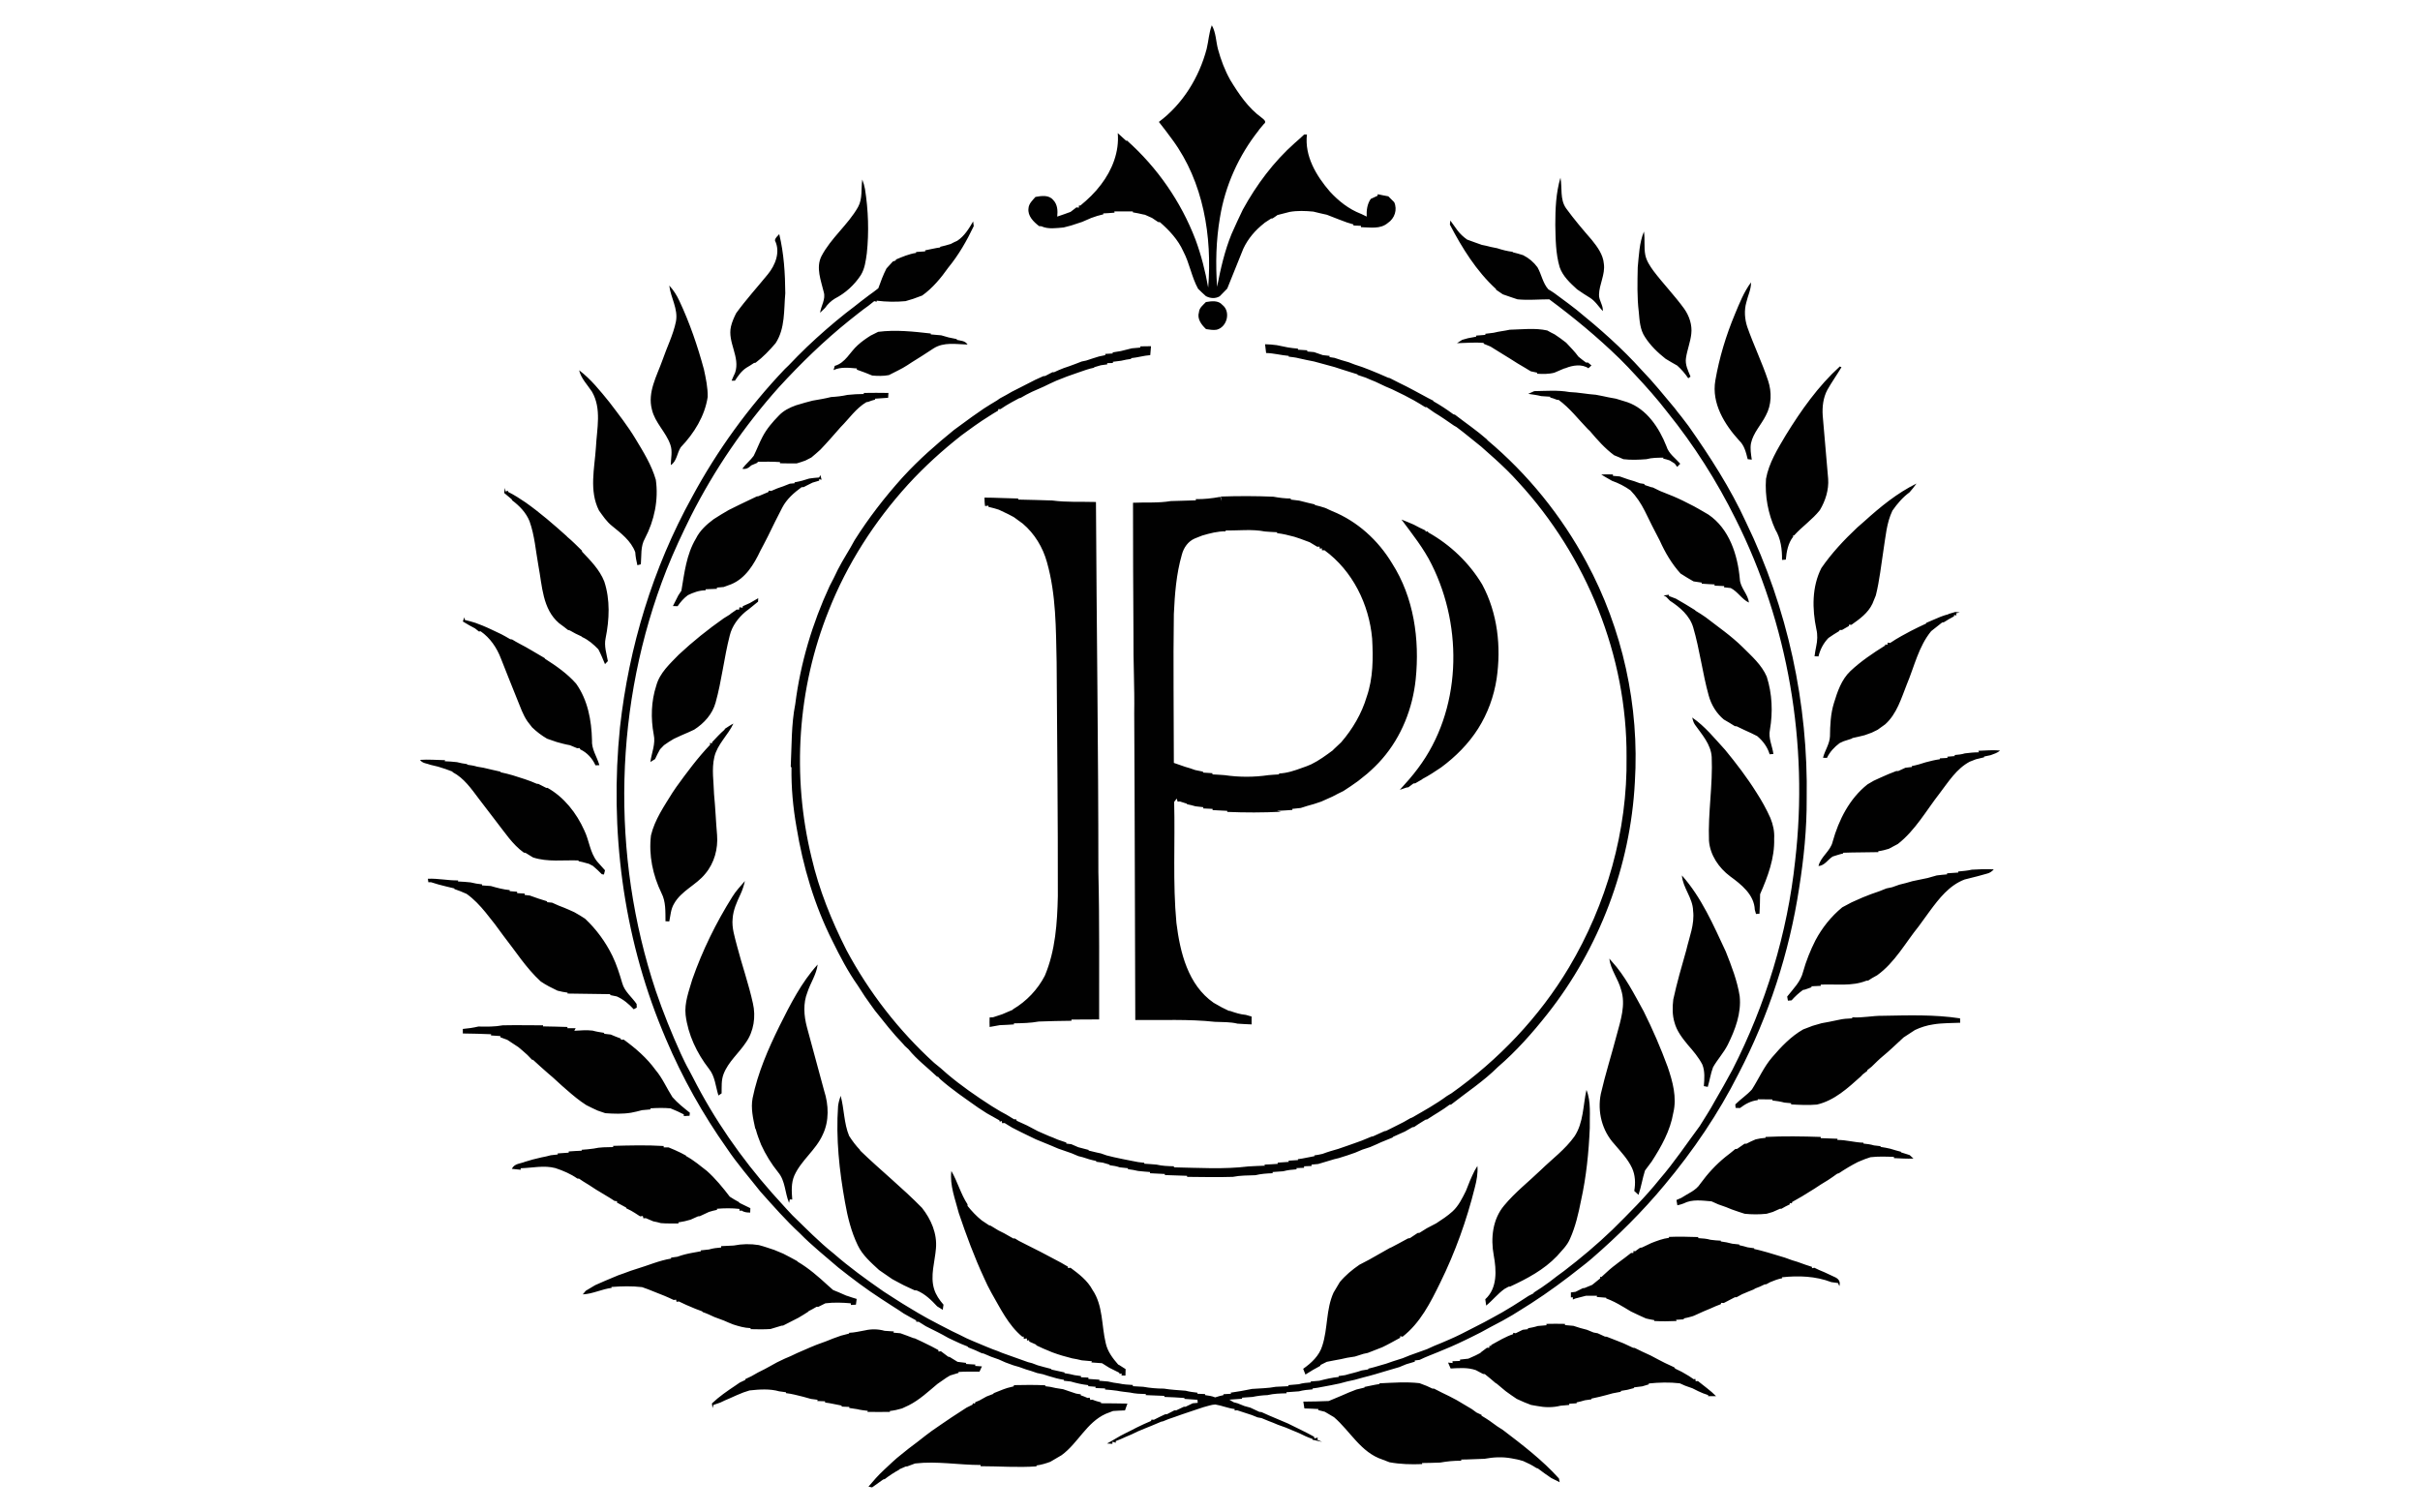 <svg xmlns="http://www.w3.org/2000/svg" width="160" height="100" viewBox="0 0 160 100"><path fill="#010101" d="M80.12 1.67c.28.49.27 1.07.41 1.59.19.7.45 1.39.81 2.03.56.92 1.18 1.84 2.06 2.48.12.1.39.27.16.43l-.32.38-.02.04c-1.32 1.66-2.22 3.66-2.56 5.75-.26 1.51-.3 3.06-.19 4.59.23-1.19.5-2.38.96-3.5.23-.54.49-1.07.74-1.6.9-1.64 2.04-3.17 3.44-4.41.21-.18.42-.37.62-.56h.18c-.17 1.43.62 2.74 1.52 3.78.57.62 1.24 1.15 2.03 1.46l.03.01.37.18c-.02-.41.03-.83.27-1.17l.45-.21.01-.1c.23.05.46.1.7.14l.39.39c.22.49.03 1.07-.42 1.37-.5.43-1.18.29-1.78.28v-.09l-.5-.02.01-.07-.43-.13-.51-.19-.36-.14-.46-.18c-.3-.07-.6-.13-.9-.21-.52-.05-1.05-.07-1.56.02l-.82.21-.03.03-.28.19-.1.01-.43.28-.03.03c-.58.45-1.07 1.02-1.38 1.69l-1.06 2.63-.5.51c-.3.17-.62.14-.91-.01-.18-.16-.35-.32-.52-.49-.43-.78-.56-1.69-.98-2.48-.34-.76-.92-1.38-1.54-1.92l-.12-.01-.4-.27-.47-.21-.11-.02c-.23-.06-.46-.1-.69-.14v-.06c-.41-.01-.82 0-1.23 0l.02.08c-.25.02-.5.04-.75.05l.01.06c-.27.06-.54.14-.8.24l-.6.26-.73.24-.5.13c-.49.04-1.01.13-1.47-.08l-.15-.01c-.36-.28-.77-.67-.7-1.18.02-.31.27-.53.46-.75.39-.07.88-.15 1.17.2.29.29.31.71.27 1.1.29-.1.59-.2.88-.31l.39-.3.16.02v-.14h.1c.5-.41.97-.86 1.36-1.38.74-.97 1.22-2.17 1.11-3.41l.56.51.05-.02c2 1.78 3.57 4.04 4.53 6.55.38 1.03.65 2.09.84 3.17.27-3.37-.31-6.97-2.35-9.75-.29-.41-.6-.8-.91-1.2 1.58-1.18 2.66-2.94 3.16-4.83.13-.54.15-1.07.34-1.56zM103.17 11.75c.13.67-.05 1.42.37 2.02.53.73 1.11 1.41 1.7 2.09.37.46.75.97.8 1.58.1.71-.31 1.36-.32 2.05-.01.38.29.7.25 1.08-.28-.3-.5-.67-.86-.89-.29-.17-.56-.36-.84-.55-.46-.42-.94-.86-1.15-1.46-.27-.91-.27-1.87-.29-2.81 0-1.04.04-2.1.34-3.11zM57.01 11.87c.08.2.14.42.18.63.22 1.4.27 2.83.12 4.25-.07.49-.13 1-.39 1.43-.43.66-1.02 1.2-1.72 1.56-.26.16-.48.37-.65.62l-.33.32c.06-.46.39-.9.24-1.38-.18-.76-.53-1.6-.15-2.36.63-1.21 1.75-2.07 2.42-3.25.31-.56.19-1.21.28-1.82zM63.29 15.92c.47-.31.77-.8 1.05-1.28l.04.31c-.46.97-1 1.91-1.68 2.74-.49.69-1.04 1.36-1.73 1.85l-.6.22-.5.15c-.63.06-1.27.05-1.91-.03l.01.07-.17-.04-.39.31c-.43.3-.84.64-1.26.97-1.67 1.34-3.21 2.84-4.65 4.41-2.3 2.57-4.26 5.44-5.82 8.52-.58 1.17-1.13 2.34-1.61 3.55-3.48 8.82-3.71 18.86-.71 27.85.48 1.41 1.04 2.79 1.65 4.14.17.36.34.73.54 1.08l.26.49c1.4 2.76 3.18 5.32 5.23 7.64.45.49.89 1 1.35 1.48.89.86 1.76 1.76 2.73 2.53 1.02.89 2.12 1.69 3.23 2.46l.04.03c.57.36 1.13.74 1.71 1.08.41.25.83.5 1.25.73.53.29 1.07.56 1.61.84l.46.22.48.24.41.18.86.36.47.19c.21.07.41.15.62.24l1.71.61.27.07.37.14c.3.08.6.17.9.24v.04l.87.19v.05c.22.03.44.07.66.13l.43.06v.08l.49.02v.09l.73.05-.01.07.58.05c.24.06.48.1.73.13.3.07.61.08.91.1v.08l.69.04c.45.08.9.12 1.36.12.48.08.96.1 1.44.14.26.07.52.1.78.13v.07l.5.02.01.07c.22.03.45.06.66.15.18-.06.36-.11.55-.15v-.06l.51-.03-.04-.07c.48-.07.95-.15 1.42-.25.52-.04 1.05-.04 1.57-.14l.83-.04v-.07l.69-.06c.26-.08.53-.1.8-.12l-.02-.06.58-.05c.42-.11.85-.21 1.28-.25l-.01-.06.43-.06c.36-.11.74-.18 1.1-.31l.43-.07.01-.05c.27-.06.53-.14.8-.22l.38-.11.46-.16.63-.2.47-.19 1.14-.41.46-.21c.34-.13.67-.28 1-.42.54-.23 1.06-.5 1.58-.77l.74-.38.48-.26c.47-.25.94-.52 1.39-.8.35-.23.71-.44 1.06-.68l.33-.17.02-.05c.36-.22.7-.46 1.03-.7l.48-.37.49-.36c1.11-.85 2.18-1.75 3.19-2.72 1.09-1.08 2.18-2.16 3.14-3.36.96-1.11 1.77-2.33 2.64-3.5.33-.54.68-1.06.98-1.62.4-.69.8-1.39 1.18-2.1 2.2-4.31 3.64-9.02 4.15-13.84.89-7.7-.46-15.65-3.94-22.58-1.24-2.5-2.75-4.88-4.51-7.06-.67-.87-1.4-1.69-2.15-2.49-.3-.32-.59-.64-.91-.95l-.12-.12c-1.45-1.41-3.01-2.7-4.63-3.9-.7 0-1.4.07-2.1 0l-.39-.13-.58-.2-.44-.3-.01-.05c-1.3-1.19-2.24-2.71-3.05-4.26l.03-.27.47.65c.18.24.4.44.64.61l.52.19.45.16c.2.04.4.08.61.14l.4.08c.34.11.68.2 1.03.24l.01.03c.23.05.45.12.68.19.38.19.7.46.95.8.27.47.35 1.05.72 1.46.28.16.54.35.8.55.35.26.71.52 1.06.8 1.53 1.24 3.01 2.54 4.33 4.01.77.79 1.45 1.65 2.16 2.49.14.19.29.38.44.56l.48.63c1.42 2.02 2.77 4.11 3.8 6.36 2.75 5.67 4.12 12 4.01 18.3.01 1.97-.19 3.94-.5 5.89-.65 4.27-2.01 8.43-4 12.26-1.33 2.64-3 5.1-4.9 7.37-1.46 1.76-3.09 3.37-4.82 4.87-.23.19-.45.38-.68.55-1.07.85-2.18 1.67-3.33 2.41-.4.26-.82.51-1.23.77l-.63.36-.85.45c-.4.23-.81.44-1.22.64l-.39.19c-.31.15-.63.3-.95.44l-.86.36-.62.25c-.2.08-.41.17-.61.27l-.32.04v.08l-.57.17-.46.19-.75.22c-.28.08-.56.16-.84.25-.26.07-.52.15-.78.21l-.58.16c-.33.06-.66.15-.99.24-.37.08-.74.15-1.12.22-.22.05-.45.08-.67.11v.06c-.3.02-.61.05-.9.13l-.83.06.01.07c-.42.01-.85.02-1.26.12-.33.01-.66.05-.99.12l-.7.05.02.07-.85.06.28.17.26.07.45.18.4.11.6.28.13.01.49.22 1.25.53c.58.29 1.17.56 1.74.88l.02.11.23-.05-.03.14.31.14-.64-.14.01-.05c-.17-.06-.33-.12-.48-.19-.27-.14-.55-.26-.83-.37l-.45-.19-.53-.19c-.2-.09-.41-.17-.62-.25l-.46-.19-.27-.05-.37-.15-.98-.32-.16.02v-.1c-.44-.05-.84-.23-1.28-.3-.27.01-.53.12-.79.18l-.72.24-.74.25-.45.16c-.26.08-.52.18-.78.29l-.08.01-.64.27-.47.19c-.29.11-.57.24-.85.38l-.4.17c-.22.1-.44.2-.66.28v.11l-.22-.07v.14l-.36-.02c.18-.09.36-.2.53-.3.46-.29.96-.5 1.44-.76.31-.15.62-.3.94-.43l.03-.09.16.01c.24-.13.49-.24.74-.36l.13-.01.48-.25h.12l.51-.24h.11l.48-.23.33-.03-.02-.2-.86-.06v-.06c-.44-.03-.88-.06-1.33-.07v-.07l-1.23-.05.01-.07c-.35-.01-.7-.02-1.05-.1-.29-.04-.58-.06-.86-.12-.26-.04-.53-.06-.79-.08l.01-.07-.65-.03.03-.08-.5-.04v-.07c-.39-.04-.78-.13-1.16-.24l-.45-.05.01-.06c-.35-.05-.69-.15-1.02-.25l-.38-.12-.38-.08c-.25-.09-.49-.17-.74-.24l-.45-.16-.38-.11-.52-.19-.45-.2c-.34-.11-.68-.24-1-.39l-.12-.02c-.29-.14-.58-.27-.88-.38l-.07-.07c-.3-.11-.59-.24-.88-.38l-.38-.18c-.48-.28-.98-.52-1.48-.77l-.48-.3h-.16l-.01-.09c-.27-.14-.54-.3-.81-.45-.25-.17-.49-.33-.75-.49l-.74-.48c-.99-.64-1.93-1.35-2.85-2.08-.85-.74-1.74-1.44-2.53-2.25-.94-.87-1.77-1.82-2.62-2.77-.74-.94-1.53-1.84-2.2-2.84-1.6-2.26-2.96-4.69-4.04-7.24l-.25-.6c-2.59-6.3-3.48-13.25-2.79-20.01.59-5.32 2.17-10.53 4.76-15.22 1.66-3.08 3.73-5.94 6.14-8.47l.24-.23c.4-.42.81-.84 1.23-1.24.82-.78 1.67-1.52 2.55-2.22l.56-.43c.32-.25.64-.51.97-.75.22-.15.42-.31.63-.47.16-.44.32-.89.54-1.31l.42-.46.2-.07v-.06c.43-.18.87-.37 1.34-.44v-.06l.6-.04v-.07c.33-.06.66-.15 1-.19l-.02-.04c.24-.05.47-.12.71-.19.13-.08.28-.14.43-.21zM108.69 15.31c.08.51-.01 1.04.09 1.55.08.39.31.73.54 1.05.65.86 1.4 1.63 2.03 2.5.34.48.54 1.08.47 1.67-.06.54-.27 1.05-.35 1.59-.07.44.14.84.3 1.23l-.15.11c-.21-.31-.45-.59-.73-.84-.26-.14-.52-.3-.77-.45-.52-.41-1.01-.88-1.37-1.45-.32-.48-.35-1.08-.4-1.64-.12-.98-.09-1.98-.07-2.96.08-.79.1-1.61.41-2.36zM51.52 15.48c.31 1.28.39 2.6.4 3.91-.1 1.11 0 2.32-.64 3.3-.4.47-.83.92-1.32 1.29l-.11.02c-.17.11-.33.22-.51.32-.32.21-.54.53-.75.85h-.22c.07-.18.15-.35.23-.52.36-1.05-.52-2.02-.27-3.07.07-.3.2-.59.34-.87.65-.9 1.4-1.72 2.1-2.58.49-.6.84-1.47.47-2.22-.01-.17.17-.3.28-.43zM114.71 20.76c.3-.72.59-1.46 1.06-2.09.01.46-.21.88-.31 1.32-.15.53-.11 1.1.06 1.62.42 1.2.98 2.35 1.38 3.56.25.75.23 1.6-.15 2.3-.31.62-.83 1.14-.98 1.83-.07.36 0 .73.05 1.09l-.27-.03c-.11-.44-.22-.91-.56-1.23-.97-1.06-1.84-2.47-1.58-3.97.26-1.51.71-2.99 1.3-4.4zM44.25 18.88c.28.3.5.65.67 1.02.68 1.45 1.2 2.97 1.62 4.52.13.6.26 1.21.25 1.82-.19 1.27-.9 2.41-1.78 3.33-.25.38-.26.93-.66 1.18 0-.45.13-.91-.03-1.35-.29-.84-1.02-1.45-1.22-2.33-.3-1.14.33-2.22.7-3.26.29-.85.71-1.67.89-2.55.16-.84-.35-1.58-.44-2.38zM79.73 19.97c.37-.06.81-.13 1.09.19.57.45.31 1.47-.38 1.64-.24.04-.47-.01-.7-.04-.3-.28-.61-.68-.47-1.12.02-.29.27-.47.46-.67zM99.82 21.8c.83-.02 1.67-.13 2.48.05.16.09.32.18.49.26.26.17.52.36.76.55.28.3.57.59.81.92.16.14.33.26.5.39h.13l.23.19-.2.19c-.43-.3-1.05-.2-1.51-.01l-.11.03-.63.27c-.37.1-.76.09-1.14.07v-.07l-.42-.09-.38-.23-.49-.29c-.32-.21-.64-.4-.96-.6-.28-.18-.56-.35-.84-.52l-.44-.18-.01-.06c-.59-.05-1.17.01-1.76.02l.34-.22.39-.11.54-.1-.01-.07.62-.05-.01-.07.56-.07c.34-.09.7-.12 1.06-.2zM58.06 21.94c1.16-.15 2.33-.02 3.48.11v.06l.69.06.49.14.54.11v.05c.25.06.55.05.71.31-.75-.02-1.56-.18-2.24.25l-.77.5-.67.42-.29.19c-.39.26-.82.44-1.23.66-.36.07-.73.06-1.1.03l-.47-.19-.55-.2v-.08c-.51-.04-1.05-.12-1.54.11l.08-.28c.71-.2 1-.91 1.52-1.37.26-.24.55-.44.85-.63l.5-.25zM83.64 22.76c.26.01.51.02.77.06l.74.15c.22.04.45.06.67.08l-.01.07.62.04v.08l.45.04.58.2.45.05-.01.08.33.05c.31.11.62.2.94.29l.39.15.51.17.47.18.61.25.62.27.12.03.61.31c.33.15.65.33.98.5l.63.34c.21.12.43.23.65.34l.01.04c.46.26.9.55 1.32.86l.11.03c.71.55 1.45 1.05 2.12 1.64l.02.04c2.67 2.24 4.9 5 6.55 8.07 2.39 4.42 3.51 9.52 3.2 14.54-.29 5.55-2.35 10.99-5.79 15.34-.99 1.25-2.05 2.45-3.26 3.49-.94.94-2.06 1.67-3.1 2.49l-.1.01c-.47.36-.99.64-1.48.97l-.11.02-.26.16c-.17.1-.33.21-.49.32l-.12.02-.49.28c-.26.12-.52.24-.78.35l-.04.05-.76.31-.26.12-.46.2-.52.17-.47.2-.52.18-.57.18-.29.07-1.07.32-.44.04.01.09-.5.02v.1l-.51.02.02.08c-.3.02-.6.05-.89.13l-.7.05v.08c-.39.01-.77.04-1.14.13-.5.02-1 .01-1.49.11-1.01.03-2.01.01-3.02 0l-.01-.07-1.47-.05.01-.07-.99-.05.01-.08c-.27-.02-.53-.04-.79-.07-.23-.06-.46-.09-.69-.12l.03-.06-.56-.06c-.22-.08-.44-.11-.67-.14v-.04l-.45-.13-.44-.06.01-.05c-.31-.06-.61-.15-.9-.25l-.28-.07-.45-.19-.89-.31-.47-.2-1-.41-.6-.29-.39-.19-.59-.3-.49-.3-.17.01-.01-.14-.14.04-.03-.09-.82-.46-.57-.37c-.86-.61-1.74-1.2-2.53-1.9l-.13-.15h-.06c-.63-.6-1.34-1.13-1.89-1.81l-.26-.24-.11-.13c-.67-.69-1.25-1.44-1.85-2.19-.23-.31-.45-.63-.67-.94l-.48-.74c-.64-.91-1.16-1.9-1.65-2.9-1.2-2.37-1.96-4.95-2.39-7.56-.23-1.3-.35-2.61-.33-3.93l-.05-.07c.07-1.38.03-2.77.3-4.13.34-2.7 1.13-5.34 2.27-7.8.19-.36.37-.71.54-1.08.34-.67.76-1.29 1.11-1.95.92-1.46 1.98-2.83 3.13-4.11l.11-.12c1.02-1.11 2.16-2.11 3.33-3.06l.41-.3c.52-.39 1.04-.76 1.57-1.12.28-.18.57-.36.86-.53l.2-.14c.27-.14.53-.29.79-.44l.59-.3.49-.25.47-.24.53-.24.12-.01.48-.25h.11c.21-.1.42-.19.63-.27l.38-.13c.27-.1.55-.2.82-.31l.29-.06c.28-.1.56-.18.84-.27l.43-.09-.01-.08.5-.03-.01-.07.55-.09.72-.18.56-.05.01-.08.7-.01-.05.59c-.43.03-.84.16-1.27.2l.01.05c-.22.03-.44.06-.66.12l-.55.07v.08l-.38.01.01.08-.43.06-.44.13v.03c-.36.07-.7.2-1.05.32l-.74.26-.71.28c-.29.13-.57.26-.85.4l-.75.33c-.26.13-.51.25-.75.4l-.11.03-.5.27c-.25.14-.49.28-.73.45h-.15l-.01.1c-.37.21-.72.45-1.07.67-.32.21-.63.44-.95.67l-.41.3c-1.26.99-2.44 2.06-3.52 3.24-2.22 2.44-4.04 5.27-5.25 8.34-2.07 5.15-2.45 10.95-1.13 16.34.49 2.12 1.32 4.16 2.3 6.1 1.49 2.79 3.46 5.33 5.8 7.46.3.23.58.48.86.73.92.78 1.92 1.47 2.93 2.12l.61.37.37.2.51.31.15.01.03.09.68.31.72.38.71.31c.21.08.41.16.61.25l.56.19v.07l.33.04.46.2.69.18-.01.04.54.13.28.06.37.13.49.12.61.13.61.12c.26.06.52.1.79.12l-.01.06c.27.01.55.04.82.06.37.09.76.1 1.14.11l.01.07c1.64.03 3.29.14 4.92-.06.37-.02.73-.04 1.1-.05l-.05-.07c.3-.01.59-.03.89-.05l-.01-.08.74-.05-.02-.08.63-.04-.01-.06c.37-.04.73-.14 1.1-.2l-.01-.05c.18-.03.36-.05.54-.1.34-.13.69-.23 1.04-.33l.58-.2.51-.18.47-.17.63-.26.11-.02.75-.34.11-.02.7-.35c.31-.15.62-.31.91-.49l.11-.04c.78-.45 1.58-.89 2.31-1.43l.3-.18c3.11-2.21 5.8-5.03 7.76-8.31 2.49-4.18 3.88-9.05 3.81-13.92.04-6.68-2.64-13.28-7.16-18.18-.48-.54-1-1.04-1.54-1.53l-.91-.81c-.55-.43-1.08-.89-1.64-1.3l-.16-.09c-.43-.3-.86-.6-1.31-.87l-.5-.35h-.09c-.24-.16-.5-.3-.75-.45l-.62-.33-.84-.41-.4-.17-.7-.33c-.21-.08-.42-.17-.62-.26l-.54-.18-.01-.04-1.05-.33-.46-.15-.77-.21-.59-.16c-.34-.06-.67-.14-1-.21-.22-.06-.45-.08-.68-.11l.01-.05c-.5-.04-.99-.18-1.5-.19l-.07-.58zM121.64 24.23l.11.05c-.3.5-.64.98-.93 1.49-.28.52-.35 1.13-.31 1.71l.36 4.18c.05.73-.18 1.45-.55 2.07-.5.63-1.17 1.08-1.7 1.67h-.07l.01.08c-.34.43-.44.98-.49 1.52l-.25.02c.01-.7-.08-1.41-.45-2.02-.47-1.04-.69-2.2-.61-3.34.19-1.05.77-1.98 1.31-2.89 1.01-1.64 2.14-3.24 3.57-4.54zM38.29 24.48c.78.59 1.39 1.36 2 2.11.6.79 1.22 1.58 1.73 2.43.52.86 1.06 1.73 1.34 2.7.19 1.33-.1 2.7-.72 3.88-.3.52-.22 1.14-.27 1.71l-.23.06c-.07-.28-.12-.57-.14-.86-.28-.76-.95-1.26-1.55-1.75-.35-.28-.59-.65-.85-1.01-.66-1.31-.29-2.79-.2-4.18.06-1.22.39-2.54-.26-3.67-.3-.46-.72-.87-.85-1.42zM101.44 25.86c.77-.01 1.55-.08 2.32.06.59.02 1.16.14 1.75.18.28.06.56.1.84.17l.49.09.75.23c1.29.45 2.11 1.7 2.59 2.92.15.49.59.78.91 1.15l-.2.21-.15-.2-.03-.03-.32-.2c-.14-.05-.29-.09-.43-.12l.02-.06c-.38 0-.76 0-1.13.1-.51.04-1.02.06-1.52 0-.2-.09-.4-.18-.61-.26-.61-.45-1.12-1.03-1.61-1.61l-.13-.12c-.63-.65-1.19-1.39-1.93-1.93l-.12-.01c-.14-.06-.29-.11-.44-.15v-.05l-.59-.04c-.28-.07-.58-.11-.86-.15l.4-.18zM57.11 26.05v-.07c.54-.01 1.09-.01 1.63 0l-.02.32-.87.06.01.06c-.16.04-.31.09-.46.15l-.12.02c-.69.41-1.14 1.09-1.7 1.65-.44.5-.88 1.01-1.34 1.49-.2.18-.39.35-.6.52l-.39.2c-.19.07-.38.13-.58.19-.37 0-.73 0-1.1-.01v-.08c-.49-.03-.98-.03-1.48-.02v.06l-.42.18c-.16.16-.36.28-.59.22.22-.31.53-.55.75-.85.21-.42.37-.86.59-1.27.27-.52.66-.97 1.07-1.39.31-.33.71-.53 1.13-.68l.61-.18.49-.13c.41-.07.83-.14 1.23-.24.36-.02.72-.06 1.08-.14.37-.04.73-.06 1.08-.06zM105.87 31.37c.26-.01.52-.01.77 0v.09l.45.04.57.2c.26.07.51.15.76.25l.31.05-.01.06.45.15.11.02.47.23c.29.11.58.23.87.35.22.09.43.19.64.29l.75.38c.31.18.63.35.94.54 1.39.94 1.94 2.68 2.08 4.27.03.58.54.98.6 1.55-.47-.22-.73-.72-1.2-.96l-.45-.05.02-.08-.65-.03.02-.08c-.29-.01-.58-.03-.86-.05v-.07l-.54-.08c-.29-.16-.58-.34-.86-.52-.58-.64-1.02-1.39-1.37-2.17-.35-.65-.67-1.31-.99-1.96-.25-.5-.56-.97-.95-1.37-.38-.27-.79-.48-1.22-.63-.23-.14-.48-.26-.71-.42zM53.5 31.64c.22-.03.44-.06.66-.07l.08-.16.08.31-.16-.04v.1l-.44.13-.6.3h-.12c-.5.36-.99.79-1.28 1.35-.33.62-.63 1.25-.94 1.88-.17.33-.33.65-.51.98-.42.89-.98 1.82-1.93 2.21l-.49.18-.46.04.02.08-.76.03v.07c-.42 0-.8.14-1.17.32-.27.2-.49.45-.68.73l-.31-.01.36-.71.2-.3c.2-1.18.33-2.4.96-3.45.26-.53.7-.93 1.17-1.28.33-.21.66-.42 1-.61l.73-.36 1.13-.54.1-.01.66-.28.03-.09.16.02.4-.17.45-.16.38-.15.32-.03-.01-.06c.36-.06.67-.15.97-.25zM123.27 34.46c1.05-.95 2.16-1.86 3.44-2.49-.14.2-.3.4-.46.58-.45.33-.81.75-1.13 1.21-.39.81-.45 1.72-.59 2.59-.16 1.01-.26 2.03-.51 3.02l-.22.54c-.29.62-.85 1.02-1.39 1.4l-.16-.01-.01.09-.45.26h-.15l-.05.08c-.24.14-.47.29-.7.45-.33.34-.55.76-.66 1.22l-.26-.01c.03-.22.06-.44.11-.66.08-.37.1-.76.01-1.13-.28-1.34-.3-2.8.33-4.04.68-.99 1.5-1.86 2.37-2.68l.48-.42zM33.39 32.26l.04.24.15-.06.01.08c.41.2.79.45 1.16.7.96.68 1.85 1.45 2.73 2.24l.01.02c.35.29.66.61.99.93v.06c.56.59 1.16 1.19 1.47 1.97.4 1.21.34 2.52.09 3.76-.11.51.06 1.01.15 1.51l-.19.2c-.14-.33-.27-.66-.44-.98-.31-.32-.65-.62-1.07-.81l-.04-.04c-.27-.12-.53-.25-.78-.4l-.12-.03c-.19-.15-.38-.3-.58-.44-1.11-.94-1.12-2.48-1.37-3.79-.18-.99-.25-2.01-.59-2.96-.23-.57-.67-1.02-1.15-1.38l-.03-.07-.5-.42.06-.33zM80.71 32.83c1.16-.04 2.32-.04 3.48.01.38.07.77.12 1.16.12l-.02.07.57.07.6.15.43.1v.04c.23.05.46.12.68.19l.46.21c1.67.67 3.05 1.93 3.97 3.46 1.44 2.25 1.83 5.03 1.56 7.66-.2 1.92-.94 3.8-2.22 5.27-.3.35-.64.67-.98.97l-.61.49c-.32.23-.64.45-.97.66-.25.12-.49.24-.73.37l-.74.33-.48.16c-.29.08-.58.16-.87.26l-.56.06.01.07c-.34.02-.68.05-1.02.06l.27.06c-1.19.06-2.38.06-3.56.01v-.07l-.97-.05v-.08l-.63-.03.03-.08-.53-.06c-.19-.06-.38-.1-.57-.14l.01-.03-.47-.15-.15.01-.06-.2-.17.22c.07 2.67-.1 5.34.15 8 .24 1.94.76 4.1 2.46 5.28l.53.3.47.23.09.01c.34.12.68.23 1.04.26l.38.11v.52c-.31-.01-.62-.03-.93-.05-.49-.12-.99-.1-1.49-.12-1.75-.19-3.51-.1-5.27-.12-.03-6.76-.03-13.52-.07-20.28.03-1.72-.07-3.44-.05-5.16-.02-2.92-.03-5.84-.03-8.76.83-.04 1.67.03 2.49-.11l1.67-.05-.01-.08c.54.01 1.08-.05 1.62-.15l.1.3-.07-.32zm.33 2.3c-.53-.01-1.05.13-1.56.28l-.48.19c-.45.19-.74.61-.86 1.07-.37 1.28-.47 2.61-.53 3.93-.05 3.28 0 6.56 0 9.84l.75.26c.22.06.44.13.65.21l.53.11v.06l.62.04v.08c.27.01.54.03.81.05.95.14 1.94.14 2.89 0 .23-.02.47-.04.71-.05l-.01-.06c.53-.02 1.03-.19 1.52-.37.21-.07.42-.15.62-.24.51-.25.97-.59 1.43-.93l.03-.04.51-.48c.76-.88 1.36-1.9 1.69-3.01.43-1.23.43-2.56.36-3.85-.2-2.26-1.29-4.48-3.15-5.84h-.17v-.13l-.14.03-.02-.14-.15.01-.5-.3-.62-.23-.39-.13c-.38-.1-.76-.2-1.15-.24l.01-.06c-.27-.01-.54-.03-.81-.05-.86-.17-1.74-.05-2.6-.07l.01.06zM65.09 32.9c.74 0 1.49.05 2.23.06v.07c.75.02 1.5.03 2.25.06.96.13 1.92.07 2.89.1.04 8.15.16 16.31.16 24.46.08 3.25.04 6.5.05 9.75l-1.83.01v.08c-.72 0-1.44.03-2.16.05-.54.1-1.1.11-1.65.12l.01.07c-.32.02-.63.04-.94.05l-.67.12c-.01-.21-.01-.42 0-.63l.22-.01.61-.2.68-.29.05-.05c.88-.52 1.62-1.3 2.09-2.21.7-1.66.82-3.48.86-5.26.01-5.15-.05-10.31-.08-15.46-.05-2.22-.03-4.47-.64-6.62-.27-.98-.82-1.89-1.6-2.55l-.59-.43-.38-.2-.61-.29c-.23-.07-.46-.14-.69-.19v-.08l-.22.03c-.03-.14-.04-.42-.04-.56zM92.66 34.35c.28.1.55.23.82.34.25.14.5.26.76.38l.02.08.14-.02.03.07c1.46.82 2.71 2.01 3.57 3.45 1.02 1.9 1.26 4.12.95 6.23-.18 1.17-.59 2.29-1.22 3.29-.64 1.01-1.49 1.86-2.45 2.57-.4.27-.81.54-1.23.76l-.03.03-.45.26-.12.01-.33.25-.13.02-.44.15c.42-.46.83-.92 1.2-1.42 2.87-3.82 3.01-9.26.91-13.47-.52-1.06-1.28-2.01-2-2.98zM109.99 39.37l.35-.05.01.09.45.17c.43.24.85.5 1.27.76l.03.04c.23.13.45.28.67.43.83.64 1.7 1.24 2.45 1.98.59.59 1.25 1.16 1.59 1.95.36 1.13.41 2.34.21 3.51-.12.55.16 1.07.23 1.6l-.25.02c-.14-.48-.44-.88-.82-1.2l-.38-.19c-.33-.15-.66-.3-.98-.46l-.12-.01c-.24-.15-.48-.3-.73-.44-.49-.41-.83-.97-1-1.59-.41-1.48-.59-3.02-1.02-4.49-.23-.79-.88-1.34-1.54-1.77l-.25-.26-.17-.09zM49.58 39.87l.55-.32-.01.23c-.28.22-.55.46-.84.67-.48.41-.88.94-1.03 1.56-.38 1.47-.53 2.99-.94 4.45-.21.76-.76 1.36-1.41 1.78l-.39.18c-.32.13-.64.28-.96.43-.23.13-.44.27-.65.42l-.26.27c-.12.21-.23.43-.33.65l-.31.19c.08-.61.36-1.2.22-1.82-.2-1.07-.17-2.19.17-3.23.23-.85.91-1.45 1.49-2.05.93-.87 1.93-1.67 2.97-2.4l.42-.26.02-.03.42-.29.15.01.03-.16.21.03.01-.1.47-.21zM128.84 40.59l.44-.13.29.03-.24.06.02.14-.15-.03-.01.09c-.23.12-.45.25-.67.39l-.12.02-.72.57c-.83 1.01-1.11 2.33-1.61 3.52-.37.93-.66 1.95-1.43 2.64l-.5.36-.39.19-.47.17c-.27.06-.54.14-.82.19l-.01.03-.56.18-.26.12c-.35.26-.65.58-.84.98l-.26-.01c.12-.48.44-.91.46-1.42.01-.74.04-1.48.26-2.19.23-.76.5-1.56 1.09-2.12.69-.65 1.48-1.18 2.28-1.68l.04-.08.13.02.01-.14.17.02c.24-.17.49-.31.75-.46l.61-.33.5-.25.51-.24.02-.05.44-.19c.33-.15.67-.29 1.02-.38l.02-.02zM30.68 40.81l.06.18c.23.05.46.12.69.19l.47.18c.42.17.83.38 1.24.57.2.11.4.21.59.33l.13.02c.16.1.32.19.49.28l.41.22.45.26.8.47.03.05c.74.47 1.47.98 2.05 1.64.77 1.08 1.02 2.43 1.05 3.73-.04.6.33 1.1.49 1.66l-.26.01c-.2-.45-.55-.84-1-1.05l-.05-.09-.16.01-.48-.2c-.3-.05-.58-.13-.87-.21l-.64-.22c-.36-.21-.69-.46-.99-.75l-.31-.4c-.3-.44-.47-.95-.67-1.44-.37-.9-.72-1.81-1.08-2.71-.27-.71-.71-1.36-1.34-1.8l-.12.01-.25-.2c-.28-.14-.54-.3-.81-.46.03-.05.07-.2.08-.28zM111.88 47.44c.85.58 1.49 1.39 2.18 2.14.74.9 1.45 1.83 2.07 2.82.35.54.66 1.1.92 1.68.18.44.28.9.25 1.37.04 1.28-.42 2.51-.93 3.67 0 .43-.02.86-.04 1.29l-.23.02-.08-.28c-.04-1-.89-1.67-1.63-2.21-.75-.56-1.33-1.41-1.4-2.36-.07-1.85.26-3.68.18-5.53-.05-.84-.65-1.49-1.11-2.14-.1-.14-.14-.32-.18-.47zM47.92 48.19c.19-.12.37-.25.57-.35-.36.77-1.06 1.36-1.26 2.21-.19.81-.04 1.64-.02 2.46.09.9.12 1.8.2 2.7.07.91-.18 1.85-.78 2.56-.6.75-1.59 1.12-2.07 1.99-.21.35-.23.77-.31 1.16l-.25-.01c-.01-.63.03-1.3-.27-1.87-.57-1.18-.85-2.5-.69-3.81.25-1.04.87-1.93 1.42-2.82l.25-.37c.7-.97 1.42-1.94 2.24-2.8l-.01-.13.13.05.01-.09c.27-.28.53-.58.83-.83l.01-.05zM130.8 49.64c.48-.02.95-.06 1.43-.02-.17.17-.4.22-.62.31l-.43.09v.05l-.54.13-.41.16c-.87.46-1.4 1.32-1.98 2.08-.89 1.14-1.61 2.45-2.77 3.36l-.6.32c-.23.07-.46.13-.7.16l.01.06c-.78.02-1.55.01-2.33.04v.05c-.24.05-.46.13-.69.2-.32.2-.53.6-.94.63.15-.63.8-.99.94-1.62.4-1.43 1.11-2.84 2.3-3.78l.41-.24.39-.18.59-.26.51-.2h.13l.48-.22.43-.05-.01-.06c.31-.06.62-.15.92-.25.31-.08.61-.16.93-.2l.01-.06.5-.03-.01-.08.49-.04-.01-.07c.23-.02.46-.04.68-.11.31-.04.62-.07.93-.07l-.04-.1zM27.77 50.24c.55-.04 1.1.01 1.66.02l-.03.07c.27.01.54.03.81.06.22.06.45.1.68.13v.04c.22.03.44.06.66.13l.41.07.6.14.53.12.01.04c.27.05.54.13.8.2.54.17 1.08.33 1.59.56l.11.01.51.26h.09c1.1.62 1.92 1.67 2.43 2.81.33.67.37 1.46.85 2.06l.52.58-.07.28-.14-.02c-.19-.19-.38-.38-.59-.55l-.27-.14-.15-.04c-.18-.05-.35-.1-.53-.13v-.05c-1-.04-2.04.12-3.01-.2l-.49-.3-.12-.02c-.75-.54-1.25-1.33-1.81-2.04l-1.17-1.53c-.49-.65-.97-1.35-1.71-1.74l-.04-.05-.43-.16-.5-.16-.5-.12c-.24-.1-.54-.09-.7-.33zM130.37 57.5c.48-.03.97-.05 1.45-.02-.13.15-.29.25-.48.29l-.58.16-.87.22c-1.01.38-1.69 1.26-2.31 2.1l-.72.99c-.89 1.1-1.58 2.4-2.75 3.24l-.34.19-.25.16-.12.01c-.96.39-2.02.21-3.03.26l.02.08-.64.03.03.06-.45.16-.12.02c-.28.2-.53.43-.76.69l-.24.02-.05-.27c.4-.51.89-.98 1.05-1.63.2-.72.48-1.42.82-2.09.44-.83 1.04-1.58 1.77-2.18l.62-.33.72-.32c.37-.15.75-.3 1.13-.42l.45-.18.38-.08.48-.17c.29-.06.57-.15.86-.23l1.01-.21.6-.17c.22-.03.45-.05.68-.07v-.07l.74-.05v-.07c.3-.03.6-.05.9-.12zM111.94 60.21c-.02-.84-.68-1.51-.74-2.33 1.3 1.46 2.08 3.28 2.9 5.03.38.96.76 1.93.92 2.95.12 1.13-.3 2.23-.79 3.22-.27.53-.68.97-.97 1.48-.16.42-.22.87-.35 1.3l-.26-.05c.04-.48.08-.98-.1-1.43-.25-.48-.6-.89-.95-1.29-.37-.45-.74-.92-.89-1.49-.15-.49-.14-1.02-.08-1.52.24-1.1.55-2.18.86-3.26.2-.87.56-1.71.45-2.61zM28.29 58.1c.67-.03 1.33.12 2 .11l-.01.07c.28.01.55.03.83.06.25.06.51.11.76.13v.07l.58.04c.41.12.83.23 1.25.27v.07l.49.04v.09l.5.03v.09l.34.04c.38.14.76.27 1.14.38v.06l.33.03.45.2c.21.08.42.16.62.25l.4.18c.24.13.48.28.71.43.75.7 1.36 1.54 1.81 2.46.28.58.47 1.19.65 1.8.15.56.64.92.95 1.38l.01.24-.2.11c-.32-.35-.69-.66-1.12-.85l-.44-.09.01-.06-2.83-.04.01-.06c-.22-.03-.45-.07-.67-.13-.38-.18-.76-.37-1.11-.61-.97-.89-1.67-2.01-2.48-3.04-.19-.25-.38-.51-.56-.76l-.61-.77c-.37-.45-.77-.88-1.25-1.22-.27-.12-.53-.23-.81-.32v-.04l-.54-.13c-.34-.08-.67-.17-1-.28h-.18l-.03-.23zM48.42 59.29c.23-.38.54-.7.83-1.04-.07.3-.16.59-.29.87-.24.51-.48 1.03-.52 1.6-.07.63.14 1.23.29 1.83.33 1.27.77 2.51 1.05 3.79.2.87.06 1.84-.46 2.58-.47.71-1.17 1.28-1.48 2.09-.16.41-.12.85-.13 1.28l-.21.14c-.19-.59-.22-1.27-.63-1.77-.8-1.03-1.38-2.25-1.54-3.55-.09-.81.22-1.59.44-2.35.67-1.92 1.57-3.75 2.65-5.47zM106.4 63.38l.16.18c.89.97 1.48 2.16 2.11 3.3.6 1.2 1.13 2.43 1.59 3.68.33.97.62 2.02.37 3.04-.2 1.18-.79 2.23-1.43 3.22l-.44.59c-.17.53-.25 1.08-.43 1.61l-.28-.26c.09-.51.07-1.05-.15-1.52-.28-.6-.74-1.07-1.16-1.57-.82-.89-1.14-2.15-.9-3.33.3-1.31.71-2.59 1.05-3.89.26-.97.61-2 .29-2.99-.19-.72-.69-1.32-.78-2.06zM54.06 63.77c-.08.66-.48 1.22-.68 1.84-.29.73-.23 1.55-.03 2.3l1.14 4.21c.3.93.34 1.99-.09 2.89-.45 1.02-1.42 1.69-1.88 2.71-.22.5-.18 1.06-.14 1.59l-.16-.01-.05.23c-.28-.66-.24-1.45-.72-2.02-.45-.56-.83-1.17-1.13-1.83-.13-.33-.26-.66-.35-1.01l-.04-.07c-.14-.65-.3-1.33-.17-2 .34-1.67 1.03-3.25 1.78-4.77.71-1.42 1.44-2.87 2.52-4.06zM124.47 67.16c1.71-.03 3.43-.09 5.12.17l.01.29c-.59.03-1.19.01-1.78.11-.42.06-.83.19-1.21.37l-.75.49-.13.12c-.41.37-.8.76-1.23 1.11-.27.22-.51.47-.76.71l-.29.23.01.04-.31.24-.11.12c-.86.77-1.75 1.6-2.91 1.87-.57.05-1.14.02-1.71-.01v-.08l-.44-.04c-.26-.07-.52-.11-.79-.14l-.01-.07-.96-.01-.01.06c-.44.04-.83.26-1.17.52l-.29-.01-.02-.23c.35-.35.77-.62 1.1-.99.45-.7.78-1.48 1.33-2.12.6-.7 1.25-1.39 2.06-1.85l.63-.24.59-.17.49-.09.63-.13c.29-.07.59-.09.9-.1v-.07c.67.05 1.34-.11 2.01-.1zM33.24 67.79c.89-.02 1.78 0 2.67 0l-.01.07c.54 0 1.08.03 1.62.04l-.01.08h.55l-.09.17c.4-.02.81-.06 1.21-.01.25.07.51.11.77.15l-.01.06.44.05c.21.09.43.18.65.26l.04.09.16-.02c.79.57 1.54 1.22 2.11 2.01.46.54.74 1.21 1.12 1.8.34.39.75.71 1.15 1.03l-.02.2-.38.02v-.11l-.41-.2-.47-.2c-.44-.04-.89-.03-1.33 0l.01.07-.56.05c-.24.07-.49.12-.73.17-.56.09-1.13.07-1.7.03l-.5-.17c-.26-.11-.5-.24-.75-.36-.46-.29-.89-.65-1.3-1.01-.42-.35-.81-.75-1.24-1.1-.34-.29-.66-.59-.99-.89h-.06l-.31-.32c-.2-.18-.4-.36-.6-.52l-.73-.48-.46-.17v-.08l-.62-.04.01-.08c-.62-.02-1.24-.05-1.87-.05v-.3c.35-.03.69-.08 1.03-.16.54.01 1.08.02 1.61-.08zM104.89 72.06c.32.8.2 1.68.22 2.52-.07 1.61-.23 3.22-.58 4.8-.17.86-.37 1.73-.73 2.53-.19.45-.55.78-.86 1.14-.86.9-1.97 1.49-3.09 2.01l-.11.01-.27.15c-.45.32-.79.76-1.21 1.1l-.06-.42c.81-.73.74-1.92.56-2.9-.21-1.13-.08-2.39.69-3.3.72-.87 1.62-1.57 2.43-2.35.75-.73 1.61-1.36 2.22-2.22.6-.91.56-2.04.79-3.07zM55.58 72.45c.24.87.21 1.81.56 2.65.21.33.45.65.72.93l.01.04c1.33 1.29 2.79 2.46 4.09 3.79.6.76 1.01 1.7.92 2.69-.07.88-.39 1.8-.12 2.68.12.39.35.72.62 1.03l-.05.34-.37-.23c-.39-.42-.81-.83-1.35-1.05l-.14-.01-.26-.12-.45-.21-.23-.12-.54-.29-.87-.6c-.53-.49-1.1-.98-1.41-1.64-.43-.89-.67-1.86-.84-2.83-.38-2.1-.61-4.24-.46-6.37.03-.25.1-.47.17-.68zM116.73 75.23v-.06c1.22-.06 2.44-.04 3.65 0v.08l1.11.04-.01.08c.58-.01 1.14.17 1.72.18l.01.06c.23.02.46.05.69.12l.43.05.01.05c.21.03.43.07.64.12.23.07.46.14.7.2l.01.04.57.18.25.23c-.43.02-.86-.01-1.29-.03v-.08c-.52-.02-1.03-.04-1.55.02l-.38.13-.46.19c-.43.22-.85.47-1.25.74l-.11.03c-.2.15-.41.29-.62.43-.31.18-.6.37-.9.57l-.81.5-.65.37-.02.09-.14-.02v.09c-.19.09-.37.18-.55.29h-.1l-.47.21-.41.12c-.48.05-.97.05-1.45 0l-.4-.13-.46-.16-.37-.15-.51-.18-.45-.2c-.61-.05-1.28-.16-1.85.14-.13.05-.27.09-.41.12l-.06-.35.32-.14c.43-.29.97-.48 1.26-.94.48-.66 1.03-1.26 1.66-1.77.22-.17.44-.34.65-.52l.12-.01.49-.34h.12c.2-.11.41-.2.62-.29.19-.05.41-.08.65-.1zM40.54 75.76c1.11-.03 2.22-.06 3.34.01v.09h.32c.27.11.55.23.81.36l.34.18.02.04c.5.27.93.64 1.37.98.57.51 1.05 1.1 1.51 1.7.2.13.4.25.61.36l.03.05.72.35-.01.29c-.19 0-.39-.01-.56-.13l-.15.01v-.12c-.5-.06-1-.05-1.49-.01l.01.07c-.18.04-.37.08-.54.14l-.6.28-.12.01-.49.22c-.26.08-.53.14-.81.18l.01.07c-.39 0-.78.01-1.16-.02-.17-.05-.34-.09-.51-.12l-.49-.21-.16.01-.04-.15-.18.02-.34-.22-.25-.15-.32-.16-.01-.05-.61-.33.01-.09-.17-.02c-.4-.27-.83-.5-1.24-.76-.28-.19-.57-.37-.85-.54l-.25-.17-.12-.01c-.44-.31-.94-.52-1.45-.69-.76-.2-1.52-.01-2.3.01l.01.1-.59-.06c.17-.36.57-.34.88-.47l.51-.15.58-.14c.2-.04.41-.08.61-.14l.46-.05-.01-.07.73-.05v-.08c.29-.02.57-.04.86-.05v-.06c.26-.02.53-.04.79-.08.42-.1.86-.09 1.29-.1v-.08zM97.5 77.39l.18-.3c.04.48-.05.96-.17 1.42-.54 2.17-1.3 4.29-2.29 6.3-.64 1.31-1.32 2.66-2.49 3.57l-.15-.04-.01.11c-.39.21-.77.43-1.17.62l-.97.38-.28.06-.57.18-.51.08c-.28.07-.56.12-.84.17l-.51.1-.42.21v.05c-.34.18-.67.37-.99.58l-.15-.38c.54-.38 1.06-.86 1.26-1.51.38-1.15.24-2.41.75-3.53l.41-.69c.37-.45.82-.82 1.3-1.15l.23-.12.42-.22 1.36-.77.1-.04.51-.27.59-.32.13-.02.51-.34.12-.01.48-.3.63-.33c.37-.24.75-.49 1.08-.79.4-.37.64-.87.88-1.35.17-.46.36-.91.58-1.35zM63.39 80.2c-.23-.91-.61-1.83-.49-2.78.41.71.62 1.52 1.07 2.21v.1c.28.35.59.68.94.96l.48.32.11.03.51.31.38.19.6.34h.11l.26.16.59.3c.54.27 1.08.54 1.61.83l.62.33.43.25v.09l.17-.02c.55.41 1.12.84 1.45 1.46.71 1.04.59 2.36.88 3.54.12.54.46.99.82 1.4l.05.02.44.28-.01.43-.26-.01.01-.13-.14.03-.02-.08-.66-.33-.48-.3-.7-.05.03-.08-.67-.06c-.21-.05-.42-.1-.63-.13-.45-.11-.89-.24-1.32-.4l-.62-.26-.43-.2-.02-.05-.45-.2-.01-.09-.14.02-.01-.14-.2.03-.01-.15-.09.01c-.93-.77-1.45-1.88-2.04-2.9-.18-.32-.34-.65-.49-.99-.65-1.4-1.18-2.84-1.67-4.29zM110.35 81.84l-.01-.06c.65-.03 1.29-.01 1.94.01v.07c.27.02.55.03.81.11.23.03.46.05.69.06l-.01.05c.25.03.51.08.76.15l.46.05.01.05c.18.04.37.08.55.14l.43.06v.05c.31.06.6.15.9.23l1.13.34.47.17.36.11.53.19.43.14v.09l.16-.03c.21.1.43.21.65.29.25.11.5.23.75.35.23.12.33.31.25.57l-.09-.2-.44-.06c-1.04-.4-2.17-.44-3.27-.32l.03.06c-.28.05-.54.15-.8.26l-.26.14-.11.01c-.21.11-.43.2-.65.28l-.04.04c-.27.1-.53.22-.8.33l-.37.2h-.11l-.73.38-.17-.01-.03.09c-.22.08-.44.17-.65.27l-.5.21-.62.28-.11.04c-.19.06-.38.1-.57.14l.01.06-.52.03.04.08c-.49.02-.99.03-1.48 0v-.06c-.18-.03-.37-.06-.55-.11-.33-.15-.67-.3-.99-.46l-.5-.3-.09-.05c-.33-.2-.68-.38-1.04-.51l-.01-.05-.62-.05.02-.08h-.73l-.7.18-.17.07v-.15l-.13.01v-.33l.31-.04.48-.24.11-.01.51-.21.53-.43-.01-.1.09.01.35-.32c.5-.47 1.08-.84 1.61-1.27h.15l.01-.13.11.02.32-.23.13-.02.61-.29c.38-.15.77-.3 1.18-.35zM47.68 82.39l.83-.04c.55-.11 1.11-.12 1.66-.03.35.09.68.21 1.02.32l.6.25.48.25.44.24.03.04c.73.43 1.37.99 1.99 1.56l.35.31.39.16.48.21.1.03c.19.07.39.13.59.19l-.05.38-.33.02-.01-.11c-.56-.05-1.12-.07-1.68 0l-.46.23h-.12c-.17.1-.35.2-.53.29l-.03.04c-.21.14-.43.27-.65.4l-1 .51-.11.01-.73.22c-.44.03-.87.02-1.31.01l-.01-.07c-.39-.01-.77-.12-1.14-.24-.21-.08-.42-.17-.62-.26l-.62-.23c-.26-.12-.51-.24-.78-.33l-.04-.05-.45-.17-.59-.25-.49-.23-.16.02-.03-.14-.16.02c-.2-.1-.41-.19-.62-.28l-.48-.19-.6-.24-.39-.14c-.68-.08-1.36-.06-2.03-.01l.02.06c-.65.08-1.25.4-1.91.43l.2-.24.62-.37.66-.29.86-.36.37-.13.46-.17.37-.12c.77-.23 1.51-.56 2.31-.69l-.02-.06.43-.06c.32-.12.66-.2.99-.26l.56-.1-.01-.06.55-.06c.26-.08.53-.11.8-.13v-.09zM102.24 87.53c.41-.01.82-.01 1.23 0v.08l.56.05c.29.1.59.19.89.26l.44.18.27.05.48.22.12.01.64.25.48.19.62.29.11.01.51.25c.37.16.74.34 1.09.54l.39.2.62.29.07.09.41.2.09.05.41.24.31.21.11-.02.02.15.15-.01c.4.33.83.62 1.2 1h-.53l.01-.07c-.23-.07-.45-.16-.66-.26l-.38-.19-.48-.17-.36-.16c-.68-.08-1.37-.06-2.05.01v.06l-.43.13-.57.07.04.04-.46.12-.42.07-.01.06-.53.1c-.29.08-.58.16-.87.23l-.54.12v.05l-.43.06c-.18.06-.37.1-.55.14v.06l-.49.03v.08l-.57.05c-.51.13-1.04.12-1.55.02l-.4-.07-.46-.18-.49-.22c-.25-.17-.49-.33-.73-.51l-.61-.51-.05-.02c-.23-.21-.48-.4-.72-.6l-.12-.01-.47-.25c-.54-.19-1.11-.14-1.67-.11l-.17-.39.3.03-.01-.12.5-.02v-.09l.55-.06.47-.21.33-.17.03-.04.4-.3h.15l.02-.14.09.03.03-.08c.47-.26.93-.54 1.44-.71l.01-.09.16.03.47-.23.34-.04v-.06c.22-.04.44-.08.65-.15l.58-.05-.01-.09zM57.19 87.96c.43-.1.88-.09 1.3.03l.61.04-.03.08.46.04c.28.11.58.2.86.32l.1.02.47.22.63.31.45.24.01.1.16-.02.48.36.1.02.52.32.57.07-.02.07.63.04-.02.09.45.03-.16.35c-.46.01-.92-.02-1.39.02l.01.06-.56.17-.25.15-.59.41c-.6.5-1.18 1.05-1.89 1.41l-.45.21c-.26.08-.54.14-.81.17l.01.06c-.5.01-.99 0-1.49 0l.03-.07c-.24-.03-.47-.05-.7-.11l-.53-.08v-.07l-.5-.02-.01-.07c-.36-.06-.72-.16-1.09-.2v-.08l-.52-.02.03-.08-.45-.06-.5-.14c-.38-.09-.75-.2-1.14-.24l-.01-.06-.44-.06c-.63-.18-1.31-.13-1.96-.06l-.4.13-.44.18-.49.22c-.2.08-.4.17-.6.27l-.46.16-.06.21-.04-.31c.47-.45 1.01-.82 1.55-1.18l.29-.2.36-.17.01-.06.4-.19c.29-.17.58-.33.88-.47l.33-.18.49-.27.5-.24.4-.17c.28-.14.57-.27.86-.39.28-.12.56-.25.85-.36l.63-.23.45-.18.53-.19.54-.14v-.05c.35-.01.7-.1 1.05-.16zM67.04 91.58c.69-.02 1.39-.02 2.08.01l-.02.06c.23.02.46.06.69.12l.5.08.47.16.39.13.31.05-.01.06c.15.05.31.11.46.18l.13-.02.05.15.14-.02c.18.08.37.13.57.18l-.01.06c.58 0 1.17.01 1.75.02l-.16.45c-.26.01-.53.02-.79.04l-.49.19c-1.26.57-1.83 1.94-2.91 2.73-.25.15-.5.3-.75.44-.3.11-.6.2-.91.24v.06c-1.23.09-2.47-.01-3.7-.01v-.08c-1.44 0-2.89-.27-4.33-.1l-.51.19-.11.01-.41.18-.02.03c-.33.18-.65.39-.95.62l-.11.03-.73.52-.24-.05c.32-.38.65-.76 1.02-1.1.39-.36.76-.73 1.18-1.05l.46-.37c.38-.28.75-.57 1.12-.86l.4-.3c.44-.31.89-.61 1.33-.91l.97-.63.4-.2.02-.09.14.02.02-.09.28-.12.47-.26.44-.17.03-.05.63-.25.26-.09.43-.11.02-.08zM91.21 91.46c.88-.04 1.76-.11 2.64-.01l.47.18.39.18h.1l.51.26c.33.16.67.32.99.5l1.01.6.3.22.34.16-.01.05c.36.21.71.45 1.05.71l.36.23c1.3.99 2.61 1.99 3.71 3.21l.05.25-.56-.28c-.3-.2-.59-.41-.88-.63l-.1-.03c-.27-.18-.57-.33-.87-.46-.26-.08-.51-.14-.78-.18-.59-.11-1.19-.08-1.78.03-.52.01-1.03.05-1.54.05v.08c-.47-.01-.94.04-1.39.12-.4.01-.8.03-1.2.03l.01.07c-.72.03-1.45.01-2.16-.12l-.47-.18c-1.43-.47-2.13-1.88-3.2-2.8l-.61-.36-.44-.11.02-.07c-.31-.02-.62-.03-.93-.04l-.07-.45c.56 0 1.12-.02 1.68-.04l.86-.36.46-.2.51-.2.54-.13-.01-.04c.33-.06.66-.15.99-.19l.01-.05z"/></svg>